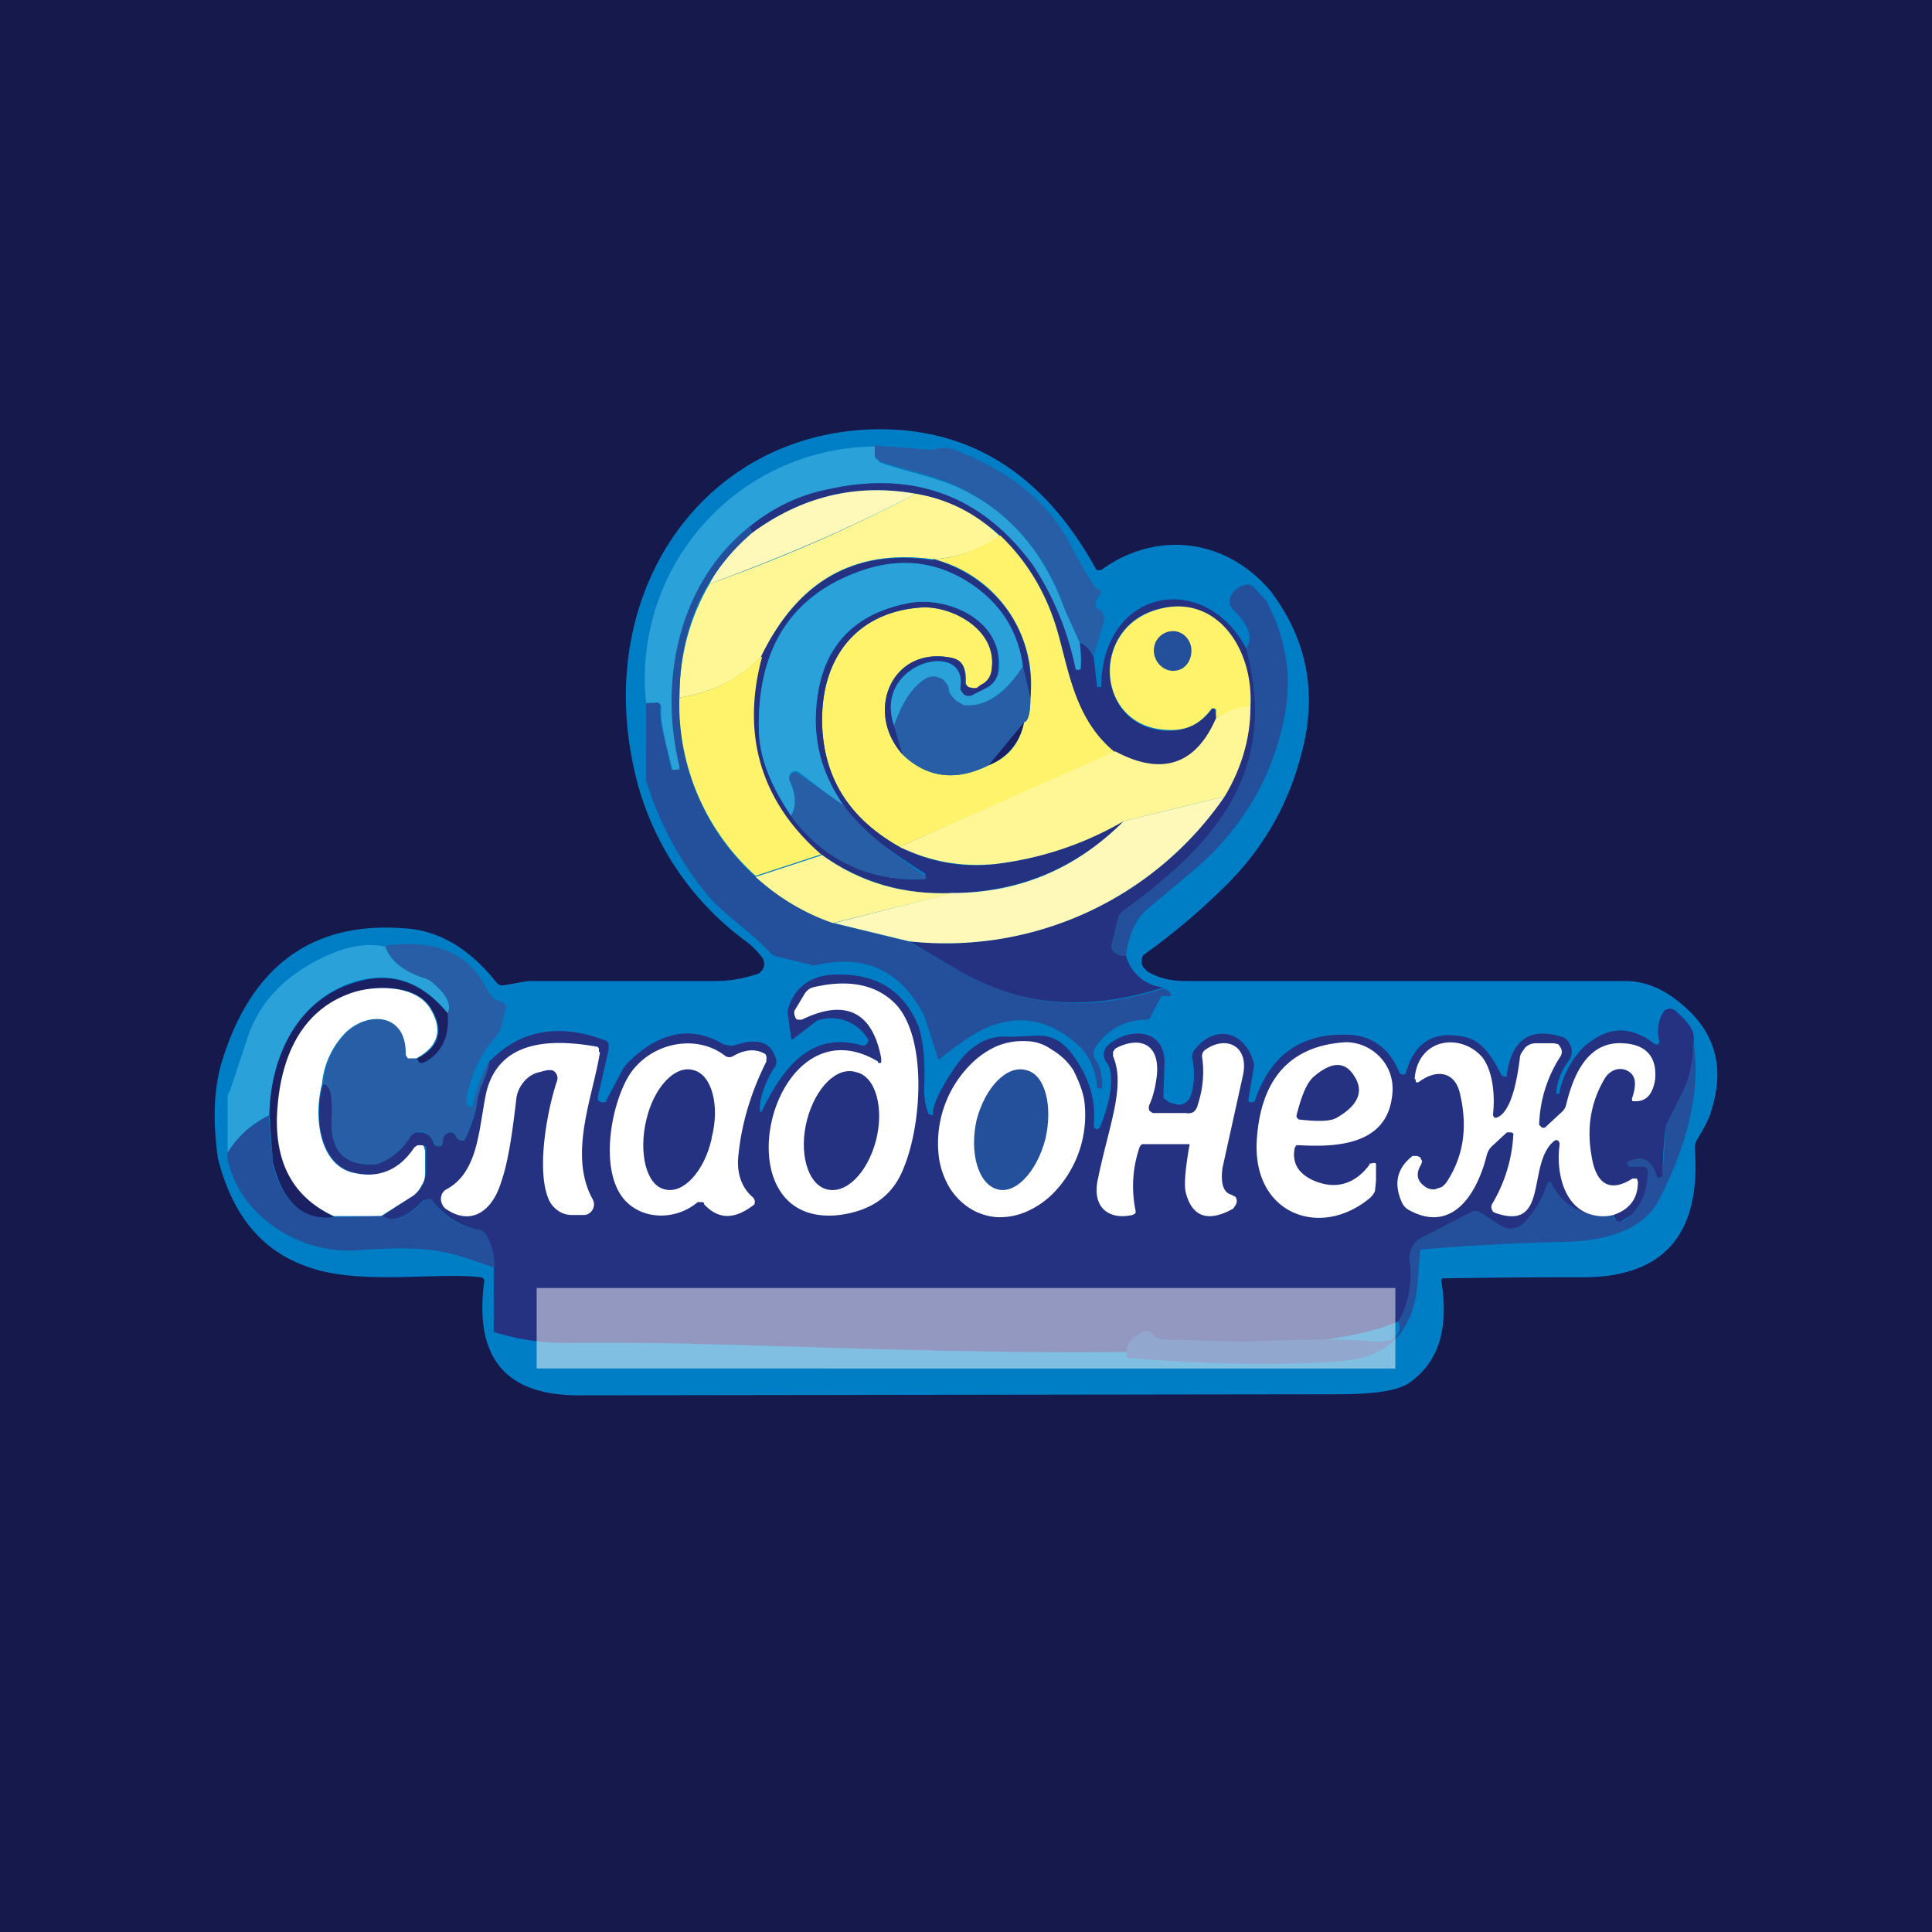 <svg width="18" height="18" viewBox="0 0 18 18" xmlns="http://www.w3.org/2000/svg"><path fill="#16194C" d="M0 0h18v18H0z"/><path d="M8.14 4c.89-.02 1.58.41 2.07 1.3l.01.01a.04.04 0 0 0 .03 0h.01c.51-.37 1.16-.3 1.58.2.34.45.44.96.28 1.53-.13.5-.39.92-.75 1.26a6.16 6.16 0 0 1-.72.6.12.12 0 0 0 0 .11l.04.04c.1.06.21.09.35.09h4.1c.22 0 .42.1.62.3.24.25.3.55.18.92-.01.04-.05.13-.13.26a.16.16 0 0 0-.02.08c.06.8-.29 1.2-1.04 1.2a79.79 79.79 0 0 0-1.31.01l-.01.01v.02c.07.45-.03.76-.31.95-.11.07-.33.1-.66.1L5.39 13c-.68 0-.97-.35-.88-1.05a.05.05 0 0 0 0-.03l-.02-.02h-.01c-.4-.05-1.14.08-1.62-.1-.43-.15-.7-.49-.83-1.01-.05-.36-.04-.67.05-.94.28-.87.85-1.27 1.7-1.2.31.02.6.19.85.51l.03.02h.03l.23-.04h1.75c.15 0 .28-.03.4-.07l.03-.03a.1.1 0 0 0 0-.12.74.74 0 0 0-.15-.15A2.7 2.7 0 0 1 5.9 7.13C5.55 5.48 6.57 4.04 8.14 4Z" fill="#007EC5"/><path d="M10.2 6.12a.25.25 0 0 0-.14-.13l-.14-.31A1.9 1.9 0 0 0 8.85 4.5c-.2-.08-.44-.13-.65-.2a.06.06 0 0 1-.03-.03.07.07 0 0 1-.02-.03v-.09l.51.04h.03a.3.3 0 0 1 .2 0c.52.2.9.5 1.1.92.14.25.21.38.24.38h.01l.01.01a.03.03 0 0 1 0 .04.16.16 0 0 0-.04.08v.03c0 .02.02.02.03.03.05.03.06.08.03.16l-.08.27Z" fill="#285EA6"/><path d="M8.15 4.16v.09c0 .01 0 .02.02.03l.03.03c.2.07.44.12.65.2.5.2.86.59 1.07 1.17l.14.31.02.21-.01.03-.02.01h-.03l-.01-.03c-.08-.33-.2-.68-.39-.94-.47-.65-1.1-.89-1.91-.71-.26.06-.5.17-.73.35-.64.51-.85 1.41-.64 2.23v.01l-.01.02H6.3a.03.03 0 0 1-.03 0h-.01v-.02c-.06-.24-.1-.4-.1-.5v-.07l-.01-.02-.02-.01a.04.04 0 0 0-.03 0h-.08a2.16 2.16 0 0 1 2.13-2.39Z" fill="#2AA1D9"/><path d="M10.06 5.99c.06.02.1.07.13.13l.03.27v.01h.04v-.02c.02-.9.96-1.07 1.35-.34.32 1.17-.32 1.85-1.15 2.45a.1.1 0 0 0-.04.06l-.06.24a.08.08 0 0 0 .01.07c.03.03.07.05.12.04a.4.4 0 0 0 .35.3c-.62.2-1.2.19-1.72-.06-.1-.04-.31-.17-.65-.37a3.15 3.15 0 0 0 2.94-1.35c.15-.25.23-.53.24-.83.03-.56-.33-1.07-.88-.91-.62.18-.56 1.1.1 1.13.18 0 .31-.06.42-.2V6.6h.03v.02l.01.08c-.2.44-.5.54-.94.31-.41-.32-.44-.85-.57-1.23a1.9 1.9 0 0 0-.5-.79c-.23-.2-.5-.34-.79-.39-.56-.1-1.07.03-1.53.37 0-.02 0-.04-.02-.06.22-.18.47-.3.73-.35.8-.18 1.44.06 1.91.7a2.74 2.74 0 0 1 .4.97.03.03 0 0 0 .05 0V6.2a1 1 0 0 0-.01-.21Z" fill="#253181"/><path d="M8.53 4.6c-.62.33-1.27.6-1.92.84.1-.19.24-.34.39-.47.46-.34.97-.47 1.53-.37Z" fill="#FFF9B9"/><path d="M9.32 5c-.2.12-.4.2-.63.21-.73-.1-1.26.2-1.6.91-.2.21-.46.33-.76.38 0-.4.1-.75.28-1.06.65-.23 1.3-.51 1.92-.84.3.05.56.18.79.4Z" fill="#FFF796"/><path d="m6.98 4.91.02.06c-.15.13-.28.28-.4.47-.18.3-.27.66-.27 1.06a2.15 2.15 0 0 0 1.43 2.1l.7.17c.35.2.56.33.66.37.53.25 1.1.27 1.72.07.04.01.06.03.07.06v.01a.02.02 0 0 1-.02 0h-.07l-.09.17-.01.03-.03.02c-.2 0-.36.08-.48.25a.11.11 0 0 0 0 .13c.04.05.06.14.06.26h-.04l-.01-.01a.59.59 0 0 0-.15-.37c-.32-.3-.67-.34-1.05-.09a3.82 3.82 0 0 0-.27.2h-.01v-.01l-.13-.4c-.22-.42-.55-.57-1-.47a.1.1 0 0 1-.05 0l-.33-.08a.13.13 0 0 1-.06-.04c-.18-.2-.45-.36-.61-.57a3.1 3.1 0 0 1-.54-1.03v-.72h.08a.04.04 0 0 1 .05.01V6.65c0 .1.05.26.1.5l.01.02h.01a.03.03 0 0 0 .03 0h.03v-.03c-.2-.82.01-1.72.65-2.23Z" fill="#244F9A"/><path d="m10.4 7.01-2.02.88c-.46-.26-.7-.63-.72-1.13-.02-.65.34-1.06.92-1.1.28-.02.71.2.66.57a.2.2 0 0 1-.03.1.18.18 0 0 1-.07.05l-.04.03a.07.07 0 0 1-.08-.01.08.08 0 0 1-.02-.03v-.04c0-.1-.04-.18-.13-.2-.56-.12-.82.5-.46.9.23.22.5.25.8.1.18-.07.29-.2.33-.4.04-.01.06-.09.06-.23a1.2 1.2 0 0 0-.9-1.29c.21-.01.42-.09.62-.22.24.23.4.5.5.79.13.38.16.9.57 1.23Z" fill="#FFF36B"/><path d="M8.7 5.21c.56.17.95.64.9 1.3l-.07-.3c-.04-.31-.2-.56-.44-.74-.33-.24-.7-.29-1.1-.14-.63.23-.93.72-.92 1.45 0 .26.1.53.3.82a1.41 1.41 0 0 0 1.25.59v-.05a7.25 7.25 0 0 1-.37-.25c-.14-.1-.27-.23-.38-.37a1.34 1.34 0 0 1-.27-.82c.01-.61.3-.97.86-1.08.34-.07.88.14.84.6 0 .05-.01.09-.03.12a.21.21 0 0 1-.08.07l-.12.07a.08.08 0 0 1-.09-.01.1.1 0 0 1-.03-.04.1.1 0 0 1 0-.05c.04-.43-.82-.2-.62.38l.08.27c-.36-.4-.1-1.02.46-.9.1.02.13.1.12.2v.04l.03.03.04.01h.04l.04-.03a.18.18 0 0 0 .07-.06.2.2 0 0 0 .03-.09c.05-.37-.38-.59-.66-.57-.58.04-.94.45-.92 1.1.02.5.26.87.72 1.13.28.14.58.2.9.16.41-.05.8-.18 1.19-.4-.44.44-.97.66-1.6.67-.44.02-.85-.1-1.22-.36a1.7 1.7 0 0 1-.56-1.84c.34-.7.87-1.01 1.6-.9Z" fill="#253181"/><path d="M9.53 6.21c-.17.26-.36.38-.55.36a.12.12 0 0 1-.07-.04.21.21 0 0 1-.07-.1.17.17 0 0 0-.03-.07.15.15 0 0 0-.05-.04.14.14 0 0 0-.13 0c-.12.07-.22.21-.3.44-.2-.58.66-.8.62-.38a.1.1 0 0 0 0 .05l.03.04a.08.08 0 0 0 .09 0l.12-.06a.21.21 0 0 0 .08-.07.24.24 0 0 0 .04-.11c.03-.47-.5-.68-.85-.61-.56.11-.85.47-.86 1.08 0 .3.09.56.27.82l-.42-.32a.06.06 0 0 0-.08 0 .07.07 0 0 0-.01.08c.06.13.06.24.01.32-.2-.3-.3-.56-.3-.82-.01-.73.3-1.22.92-1.45.4-.15.77-.1 1.1.14.25.18.4.43.44.74Z" fill="#2AA1D9"/><path d="M11.8 5.6c.18.35.24.7.17 1.06-.1.54-.36 1-.78 1.39l-.5.42c-.1.08-.17.22-.2.43a.13.13 0 0 1-.12-.04.08.08 0 0 1-.01-.07l.06-.24a.1.1 0 0 1 .04-.06c.83-.6 1.47-1.28 1.15-2.45.07-.1.02-.22-.12-.36a.1.1 0 0 1-.03-.05.1.1 0 0 1 0-.06.2.2 0 0 1 .14-.12.08.08 0 0 1 .08.02l.12.13Z" fill="#244F9A"/><path d="M11.65 6.59a.93.93 0 0 0-.32.1v-.08l-.02-.01h-.02c-.11.15-.24.21-.41.2-.67-.02-.73-.94-.1-1.12.54-.16.9.35.87.9ZM7.1 6.12c-.2.74 0 1.36.55 1.84l-.61.2a2.15 2.15 0 0 1-.71-1.66c.3-.05.55-.17.76-.38Z" fill="#FFF36B"/><path d="M9.6 6.5c0 .14-.02.22-.06.23l-.33.4c-.3.15-.57.12-.8-.1l-.08-.27c.08-.23.18-.37.3-.44a.13.13 0 0 1 .13 0c.02 0 .04.02.05.04.02.02.03.04.03.07 0 .03.03.06.07.1l.07.04c.2.02.38-.1.55-.36l.07.3Z" fill="#285EA6"/><path d="M11.65 6.59c0 .3-.09.58-.24.83l-.94.23c-.38.22-.78.35-1.2.4-.31.03-.6-.02-.89-.16L10.39 7c.43.23.75.13.94-.31.1-.06.2-.1.32-.11Z" fill="#FFF796"/><path d="M9.54 6.73a.53.53 0 0 1-.33.4l.33-.4Z" fill="#1B2063"/><path d="M7.87 7.52c.11.14.24.26.38.37a7.25 7.25 0 0 0 .38.28l-.01.02H8.6c-.52.02-.93-.18-1.23-.59.05-.08.05-.19-.01-.32a.07.07 0 0 1 .01-.07.06.06 0 0 1 .07 0l.43.3Z" fill="#285EA6"/><path d="M11.41 7.42a3.15 3.15 0 0 1-2.94 1.35l-.7-.17 1.1-.28c.63 0 1.16-.23 1.6-.67l.94-.23Z" fill="#FFF9B9"/><path d="M7.65 7.96c.37.27.78.38 1.23.36l-1.12.28c-.26-.09-.5-.23-.72-.43l.61-.2Z" fill="#FFF796"/><path d="M4.56 9.89a1 1 0 0 1-.08.25.27.27 0 0 0-.03.09 1.62 1.62 0 0 1-.12.39l-.01.01a.04.04 0 0 1-.04 0 .18.18 0 0 1-.04-.06.06.06 0 0 0-.03-.02.05.05 0 0 0-.06.02l-.02.03c0 .04-.01.07-.03.08h-.04v-.01c-.04-.08-.08-.12-.15-.13l-.04.01a.08.08 0 0 0-.03.03.58.58 0 0 1-.31.26.2.2 0 0 1-.08.01c-.26 0-.38-.16-.36-.46 0-.19-.02-.29-.08-.3.02-.19.1-.35.22-.47.21-.2.55-.18.56.2a.06.06 0 0 0 .02.03l.01.01h.07c0 .02 0 .03.02.04h.05c.16-.1.23-.25.2-.46.05-.08 0-.18-.15-.3a.2.2 0 0 0-.07-.03c-.2-.07-.31-.17-.35-.3.41-.05.76.02.96.43a.2.2 0 0 0 .14.1l.01.02h.01a.04.04 0 0 1 0 .04l-.05.2-.04.06c-.15.16-.24.37-.28.6l.01.03.02.02h.03l.01-.02v-.01c.03-.14.08-.27.15-.4Z" fill="#285EA6"/><path d="M3.59 8.82c.04.12.15.22.35.29a.2.2 0 0 1 .07.03c.15.12.2.22.16.3-.24-.3-.52-.39-.85-.3-.53.16-.8.68-.81 1.25a.94.94 0 0 0-.39.35v-.5c0-.02 0-.05.02-.07l.15-.45c.1-.35.34-.62.72-.8.21-.1.4-.14.58-.1Z" fill="#2AA1D9"/><path d="M8.56 9.57c.05.16.06.36.05.58 0 .07.01.15.04.23h.01l.02.01h.01v-.02c.01-.1.08-.24.21-.43.14-.2.3-.3.51-.28l.24-.01c.14-.01.26.05.36.2.14.2.2.4.18.63v.02l.02.02h.02l.02-.02c.04-.1.17-.46.06-.6a.12.12 0 0 1 0-.15c.16-.16.52-.2.54.13l-.01.3v.05l.05.04.07.02a.11.11 0 0 0 .09-.02l.03-.03.02-.05a.68.68 0 0 0 .01-.32.1.1 0 0 1 .02-.09c.18-.23.46-.19.55.12a.1.1 0 0 1 0 .05l-.05.3v.01l.02.01h.02l.02-.01c.14-.42.42-.63.85-.62.24 0 .41.13.5.36l.02.01h.03l.01-.02c.08-.28.26-.39.54-.33.17.03.27.2.35.36l.02.01h.03V10c.05-.32.22-.43.51-.34.02 0 .04.02.06.04l.03.06a.15.15 0 0 1-.03.13.57.57 0 0 0-.11.28v.02h.03v-.02a.85.85 0 0 1 .23-.42c.22-.19.43-.2.66-.02h.03l.01-.02V9.7a.35.35 0 0 1 .03-.26l.02-.03.03-.01a.07.07 0 0 1 .06.01c.12.1.18.18.18.26a1 1 0 0 1-.11.52l-.15.3a3.71 3.71 0 0 0-.03.47l-.02.01c-.2.15.21.04-.35.4-.02.02-.04.02-.06.01l-.03-.06c.08-.03-.42.05-.83.07a.17.17 0 0 1-.22.03l-.2-.13a.07.07 0 0 0-.06 0l-.49.25a.17.17 0 0 0-.07.08.2.2 0 0 0-.02.1c.03.22 0 .41-.11.59-1.09.49-5.37.21-7.2.2h-.47c-.25.01-.5-.02-.76-.1v-.6a.57.57 0 0 0-.07-.3.1.1 0 0 0-.06-.05.7.7 0 0 1-.43-.26l-.02-.02a.06.06 0 0 0-.05 0h-.02c-.16.17-.3.21-.39.15l.3-.2a.26.26 0 0 0 .08-.1.29.29 0 0 0 .03-.12v-.22a.06.06 0 0 0-.03-.02H3.9a.06.06 0 0 0-.03.02c-.13.2-.32.29-.55.24-.34-.06-.4-.53-.31-.83.06 0 .09.1.08.3-.02.3.1.45.36.45a.2.2 0 0 0 .08-.01.58.58 0 0 0 .3-.26l.04-.03h.04c.07 0 .11.04.14.12h.01l.01.01h.03c.02 0 .03-.04.03-.08l.02-.03.03-.02h.03l.03.02c.01.03.03.05.04.05a.04.04 0 0 0 .05 0l.01-.02c.06-.13.1-.26.11-.37l.03-.1a1 1 0 0 0 .08-.24c.28-.29.64-.36 1.07-.2.02 0 .03.02.04.03v.06l-.1.44v.03l.03.02h.03s.02 0 .02-.02l.16-.3.03-.04c.3-.3.6-.36.9-.18l.05.01a.1.1 0 0 0 .05 0c.15-.05.32-.07.38.1a.1.1 0 0 1 0 .1c-.06.08-.15.28-.14.4v.01a.01.01 0 0 0 .02 0c.21-.44.48-.74.93-.61h.03l.02-.02a.04.04 0 0 0 0-.05.4.4 0 0 0-.44-.17l-.03.01-.22.17a.02.02 0 0 1-.02 0v-.01l-.03-.22a.1.1 0 0 1 0-.04c.06-.22.23-.34.49-.33.35 0 .6.16.73.49Z" fill="#253181"/><path d="M4.17 9.44c.02.21-.05.36-.2.45-.03.01-.04.02-.06.01a.04.04 0 0 1-.02-.04c.2-.1.25-.26.13-.46-.14-.24-.55-.22-.76-.14-.46.17-.65.62-.67 1.15-.01.44.16.75.53.93-.28.04-.47-.12-.57-.48a.33.33 0 0 1-.01-.07l-.03-.4c.01-.57.28-1.09.81-1.24.33-.1.61 0 .85.29Z" fill="#1B2063"/><path d="M3.89 9.86H3.8l-.02-.03v-.02c0-.37-.35-.39-.56-.19a.78.78 0 0 0-.22.48c-.08.3-.03.77.31.83.23.05.42-.04.55-.24l.03-.02h.04s.02 0 .02.02l.01.03v.19c0 .04 0 .09-.03.13a.26.26 0 0 1-.08.1l-.3.19h-.44c-.37-.17-.54-.48-.53-.92.02-.53.21-.98.67-1.15.2-.08.62-.1.76.14.12.2.07.35-.13.46Z" fill="#fff"/><path d="M10.5 12.65c-.02-.1.02-.17.11-.22a.12.12 0 0 1 .1-.02l.05.04c.02.02.05.03.07.03l.76.02c.51-.02.92-.03 1.23 0 .07 0 .13-.01.16-.03.06-.04.07-.09.05-.16a.9.9 0 0 0 .1-.58c0-.04.01-.08.03-.11a.17.17 0 0 1 .07-.08l.48-.25a.07.07 0 0 1 .07 0l.2.13a.17.17 0 0 0 .22-.03.92.92 0 0 0 .22-.38h.03a.5.5 0 0 0 .33.29.4.4 0 0 0 .25.02c0 .03.02.05.03.06h.06c.15-.1.23-.26.23-.46a.06.06 0 0 0-.01-.04l-.02-.01H15.18l-.01-.01-.01-.02v-.01l.01-.01c.13-.06.21-.02.26.12l.01.03h.03l.02-.01v-.02l.03-.45.15-.3a1 1 0 0 0 .1-.52c.1.52-.09 1.08-.32 1.52-.16.3-.57.38-.9.38a23 23 0 0 0-1.3.07c-.02 0-.02.02-.02.03l-.02.25c-.03.47-.26.72-.7.76-.52.04-1.19.04-2.01-.03Z" fill="#244F9A"/><path d="M15.03 11.32a.4.4 0 0 1-.25-.02c-.23-.1-.28-.42-.25-.63v-.02l-.01-.02a.03.03 0 0 0-.04 0c-.26.21-.04.85-.55.67l-.02-.01-.01-.02a.06.06 0 0 1 0-.05 1.4 1.4 0 0 0 .2-.66l-.02-.01h-.04l-.13.12a.18.18 0 0 0-.06.1c-.1.39-.34.72-.73.5a.15.15 0 0 1-.06-.07c-.08-.18-.04-.32.1-.43h.04l.03.01.02.04-.01.03c-.05.08-.04.15.03.2a.13.13 0 0 0 .1.03l.06-.02a.17.17 0 0 0 .05-.05c.15-.23.2-.5.12-.83-.05-.2-.22-.22-.38-.1a.03.03 0 0 1-.03 0v-.02l-.01-.01c.03-.38.43-.43.63-.2.1.13.12.36.1.53v.01l.01.02a.03.03 0 0 0 .03 0c.1-.04.17-.23.21-.55 0-.04.03-.07.05-.1a.14.14 0 0 1 .1-.04h.17l.04.01.02.03a.08.08 0 0 1 0 .08 1.23 1.23 0 0 0-.2.64l.02.02a.03.03 0 0 0 .04 0l.14-.13a.15.15 0 0 0 .05-.07c.07-.3.21-.6.53-.58.22.01.32.13.3.34-.02.12-.07.2-.18.2h-.03a.04.04 0 0 1 0-.04c.04-.13.03-.21-.06-.25a.15.15 0 0 0-.11 0 .19.19 0 0 0-.09.08c-.13.22-.17.46-.12.73.04.24.16.34.38.2h.04l.01.03c0 .16-.08.26-.23.31Z" fill="#fff"/><path d="m2.5 10.39.04.4v.07c.11.36.3.52.58.48l.44-.01c.1.06.23.02.39-.14a.06.06 0 0 1 .04-.02h.03l.02.03c.1.14.25.23.43.26a.1.1 0 0 1 .06.05c.05.07.07.17.08.3-.4-.13-.53-.22-1.3-.16-.5.03-1.07-.3-1.19-.85v-.06c.1-.16.23-.27.39-.35ZM10.93 6.25c.1 0 .17-.08.17-.19 0-.1-.08-.18-.17-.18-.1 0-.18.08-.18.18 0 .1.08.19.18.19Z" fill="#244F9A"/><path d="M8.18 9.9a.03.03 0 0 0 .03 0v-.04c-.08-.43-.33-.56-.74-.36h-.03c-.01 0-.02 0-.03-.02l-.01-.03v-.03l.09-.15a.15.15 0 0 1 .03-.04.13.13 0 0 1 .05-.03c.33-.08.59-.03.77.15.3.31.25 1.12.08 1.53-.1.26-.3.4-.6.44-1.15.13-.64-2.03.36-1.43Z" fill="#fff"/><path d="M6.5 11.2c-.2.17-.51.17-.68-.02-.24-.27-.13-.88.04-1.16.19-.3.62-.4.9-.18a.07.07 0 0 0 .07 0c.1-.06.2-.07.28-.03l.02.01a.06.06 0 0 1 .01.05v.02c-.14.28-.23.57-.26.87-.02.17.03.31.14.4l.01.02a.04.04 0 0 1 0 .03v.01c-.19.15-.34.14-.47 0 0-.02-.01-.02-.03-.02H6.5ZM9.8 9.78a.6.6 0 0 1 .2.19c.04.08.08.17.1.27a1.04 1.04 0 0 1-.29.88.8.8 0 0 1-.25.17.62.62 0 0 1-.27.05.54.54 0 0 1-.25-.08.6.6 0 0 1-.19-.19.76.76 0 0 1-.1-.27 1.04 1.04 0 0 1 .29-.88.8.8 0 0 1 .24-.17.62.62 0 0 1 .27-.05c.1 0 .18.03.25.08ZM11.08 10.68a.02.02 0 0 0 0-.02H10.64l-.02.02a1.12 1.12 0 0 0-.04.6v.02l-.01.01-.02.01c-.23.05-.38-.08-.32-.34.1-.49.26-.86.14-1.14V9.8l.02-.03c.2-.11.41-.07.39.23-.01.1-.03.2-.07.29a.07.07 0 0 0 0 .06l.03.02H11.05a.1.1 0 0 0 .07-.01.12.12 0 0 0 .04-.07c.05-.15.06-.3.04-.44a.07.07 0 0 1 .03-.07c.2-.14.41-.03.35.24l-.19.86c-.02.15.01.23.08.25l.04.02a.07.07 0 0 1 0 .08l-.02.03c-.23.13-.38.08-.44-.14-.02-.06-.01-.21.03-.44ZM12.76 10.84h.02a.04.04 0 0 1 .04 0V11l-.01.1a.22.22 0 0 1-.07.08c-.46.36-1.08.12-1.03-.57.04-.57.32-.87.83-.9.24 0 .47.21.43.5-.05.45-.5.48-.86.46h-.03a.06.06 0 0 0-.02.04c-.02.13.04.22.16.28.21.1.4.05.54-.14ZM5.59 9.8c-.06.4-.3.95-.07 1.37a.1.1 0 0 1-.04.14.09.09 0 0 1-.04.01h-.11a.22.22 0 0 1-.13-.04.25.25 0 0 1-.09-.11c-.12-.29 0-.87.08-1.1a.08.08 0 0 0-.01-.07.07.07 0 0 0-.04-.03H5.1l-.08.02a.26.26 0 0 0-.14.09.3.3 0 0 0-.07.16c-.04.35-.08.6-.14.77-.08.27-.28.42-.52.25a.1.1 0 0 1-.03-.04.11.11 0 0 1 0-.1.1.1 0 0 1 .04-.04c.3-.16.3-.57.37-.9.12-.5.62-.5 1.02-.43.01 0 .02 0 .03.02v.03Z" fill="#fff"/><path d="M8.16 10.63c.08-.3 0-.6-.18-.64-.18-.06-.38.14-.46.44-.08.3 0 .6.18.65.18.05.38-.15.46-.45ZM6.63 10.6c.08-.3 0-.59-.17-.63-.17-.05-.37.16-.44.47-.07.3 0 .6.17.64.17.05.37-.16.44-.47Z" fill="#253181"/><path d="M9.74 10.61c.07-.3 0-.6-.18-.64-.18-.05-.38.16-.46.46-.07.3.01.6.19.65.17.05.37-.16.45-.47Z" fill="#244F9A"/><path d="M12.62 10.03c.09.14.03.27-.16.38-.06.04-.18.04-.36.02l-.02-.02a2.65 2.65 0 0 0 0-.02c.05-.2.1-.3.15-.35.17-.15.3-.16.39-.01Z" fill="#253181"/><path d="M5 12h8v.75H5V12Z" fill="#fff" fill-opacity=".5"/></svg>